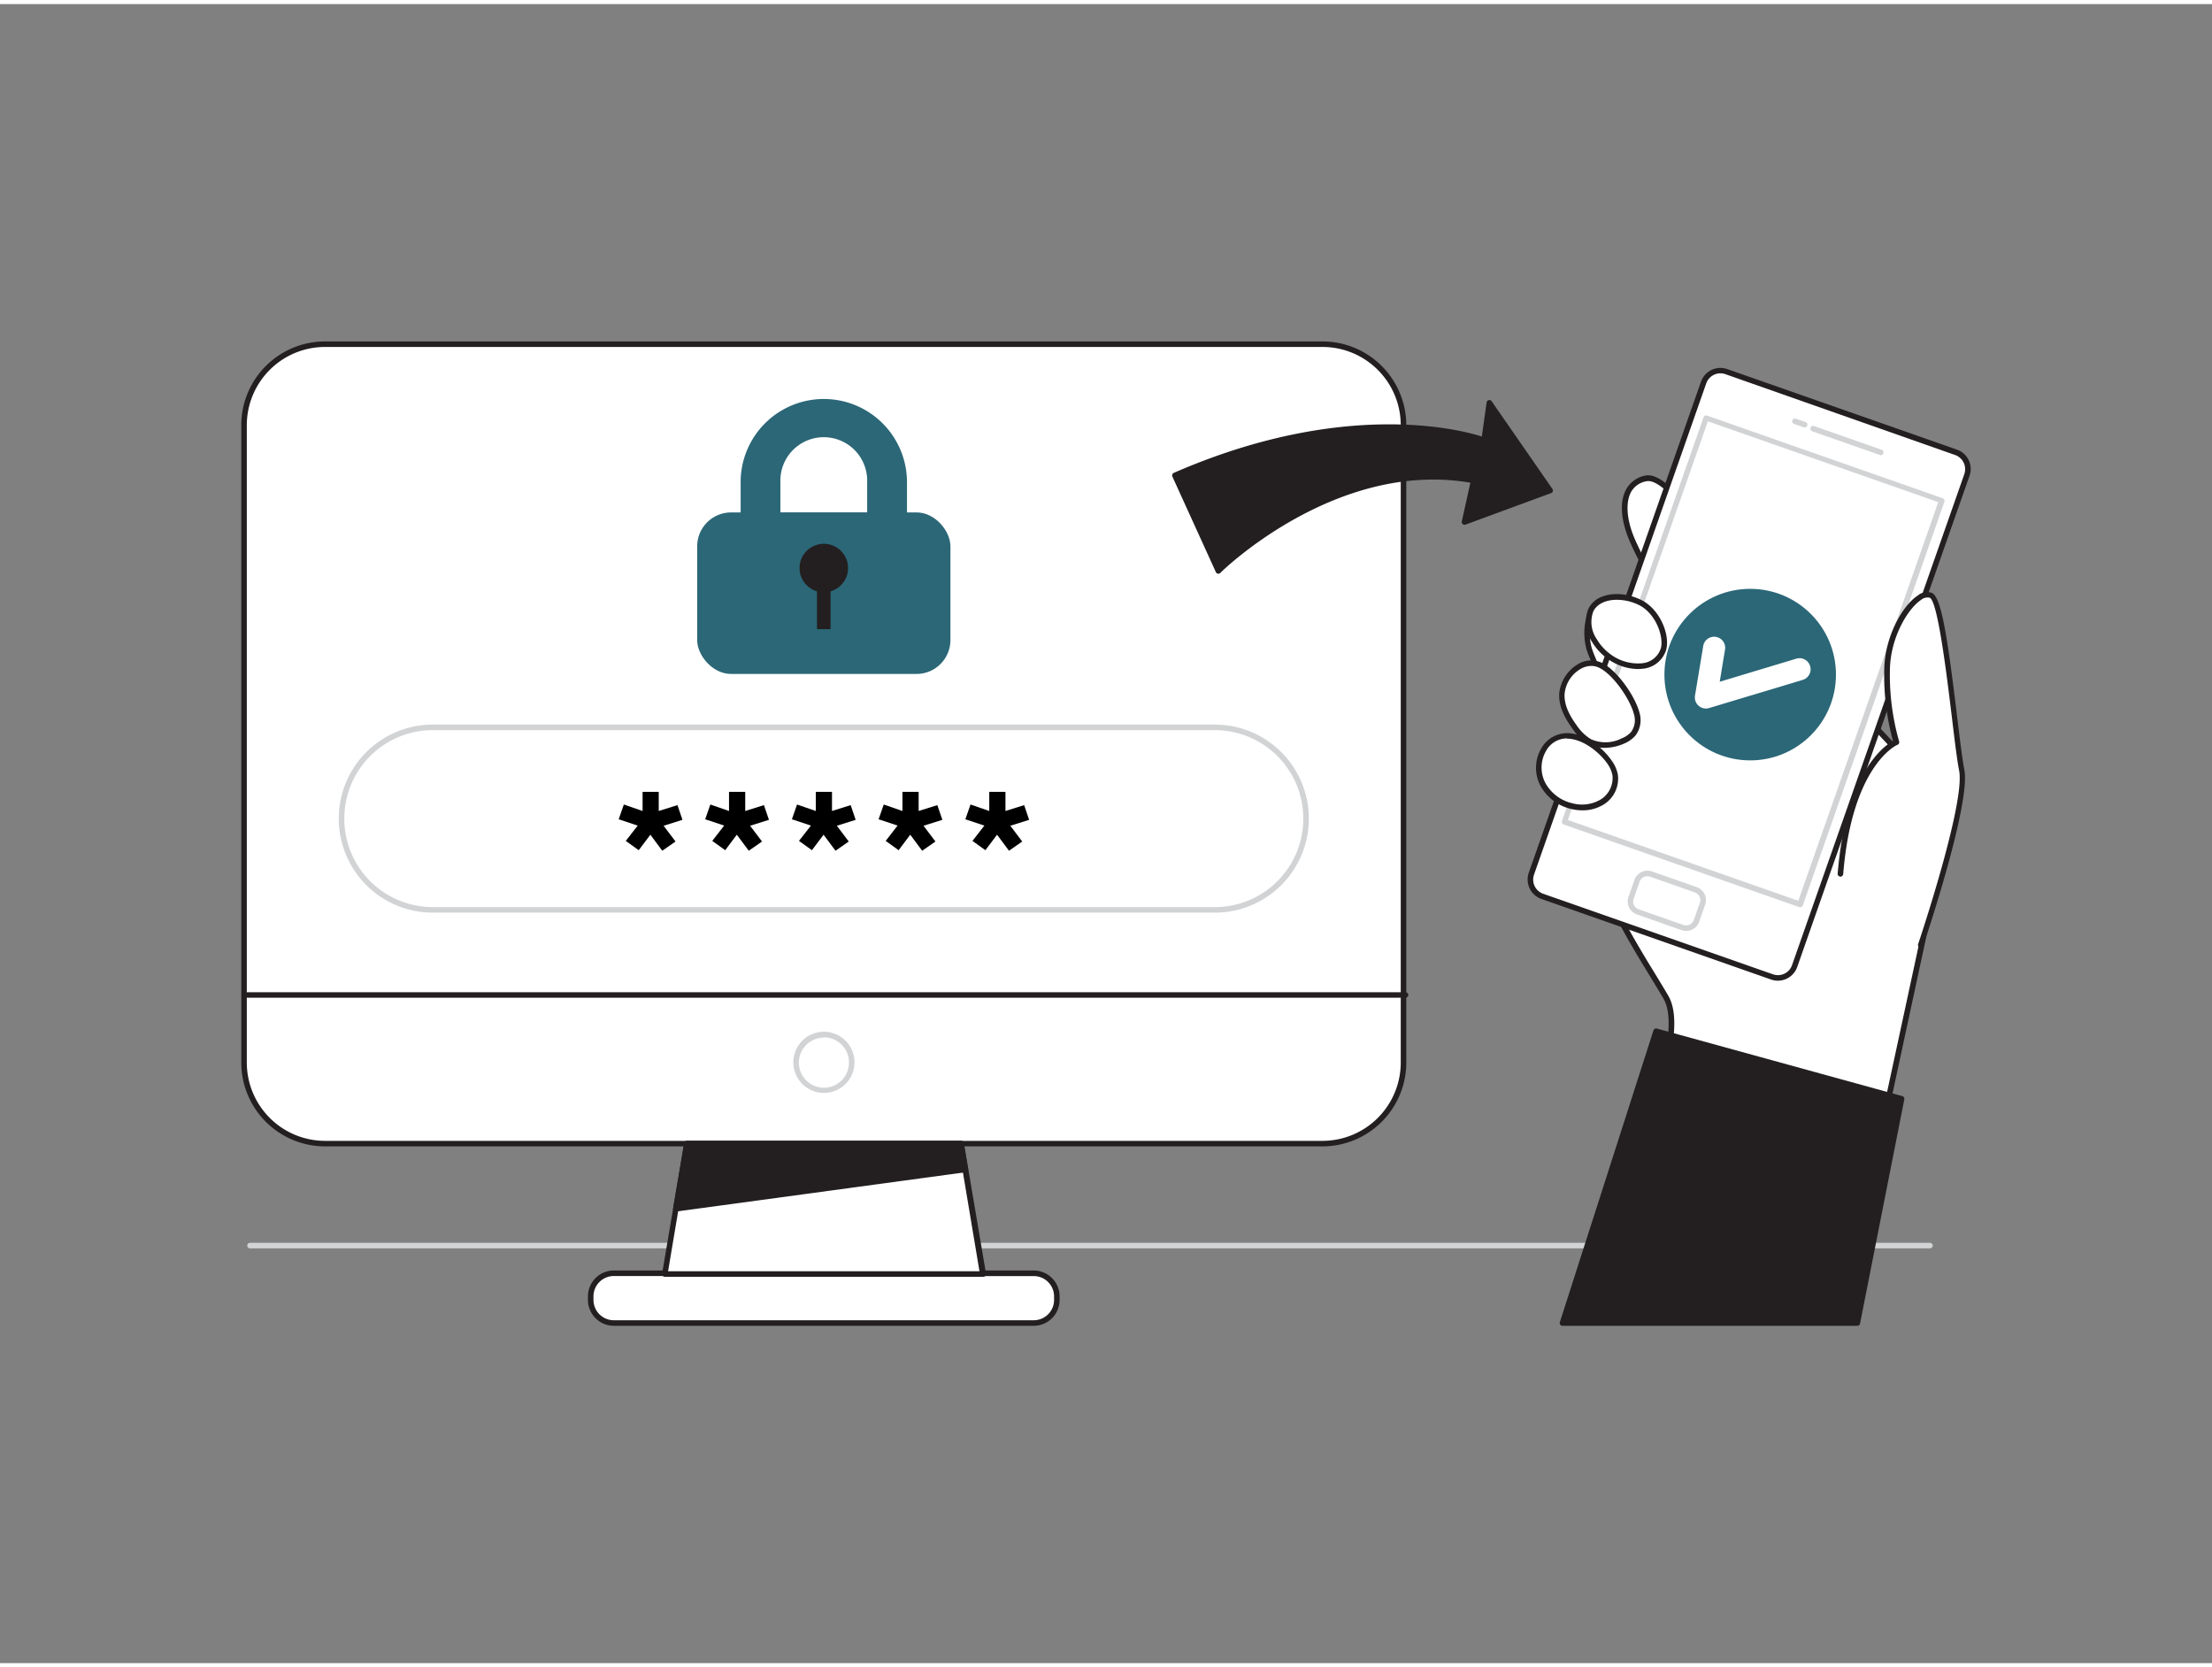<svg xmlns="http://www.w3.org/2000/svg" viewBox="0 0 400 300" width="406" height="306" class="illustration styles_illustrationTablet__1DWOa"><rect x="0" y="0" width="400" height="300" fill="#808080" stroke="none"/><g id="_139_authentication_flatline" data-name="#139_authentication_flatline"><path d="M349,225H45.21a.5.5,0,1,1,0-1H349a.5.5,0,0,1,0,1Z" fill="#d1d3d4"></path><rect x="44.13" y="61.52" width="209.67" height="144.54" rx="14.65" fill="#fff"></rect><path d="M239.15,206.56H58.78a15.17,15.17,0,0,1-15.15-15.15V76.16A15.16,15.16,0,0,1,58.78,61H239.15A15.16,15.16,0,0,1,254.3,76.16V191.41A15.17,15.17,0,0,1,239.15,206.56ZM58.78,62A14.16,14.16,0,0,0,44.63,76.16V191.41a14.17,14.17,0,0,0,14.15,14.15H239.15a14.17,14.17,0,0,0,14.15-14.15V76.16A14.16,14.16,0,0,0,239.15,62Z" fill="#231f20"></path><path d="M254.16,179.68H44.78a.5.5,0,0,1,0-1H254.16a.5.5,0,1,1,0,1Z" fill="#231f20"></path><path d="M149,196.89a5.53,5.53,0,1,1,5.52-5.52A5.53,5.53,0,0,1,149,196.89Zm0-10a4.53,4.53,0,1,0,4.52,4.53A4.53,4.53,0,0,0,149,186.84Z" fill="#d1d3d4"></path><rect x="106.82" y="229.49" width="84.29" height="8.99" rx="4.18" fill="#fff"></rect><path d="M186.93,239H111a4.68,4.68,0,0,1-4.68-4.67v-.64A4.69,4.69,0,0,1,111,229h75.93a4.69,4.69,0,0,1,4.68,4.68v.64A4.68,4.68,0,0,1,186.93,239ZM111,230a3.68,3.68,0,0,0-3.68,3.68v.64A3.68,3.68,0,0,0,111,238h75.93a3.68,3.68,0,0,0,3.68-3.67v-.64a3.68,3.68,0,0,0-3.68-3.68Z" fill="#231f20"></path><polygon points="177.71 229.64 120.22 229.64 124.17 206.06 173.76 206.06 177.71 229.64" fill="#fff"></polygon><path d="M177.71,230.14H120.22a.46.46,0,0,1-.38-.18.49.49,0,0,1-.11-.4l4-23.58a.5.5,0,0,1,.49-.42h49.59a.5.5,0,0,1,.49.42l4,23.58a.52.52,0,0,1-.11.4A.5.5,0,0,1,177.71,230.14Zm-56.9-1h56.31l-3.78-22.58H124.6Z" fill="#231f20"></path><polygon points="122.2 217.85 174.55 210.74 173.76 206.06 124.17 206.06 122.2 217.85" fill="#231f20"></polygon><path d="M122.2,218.35a.51.51,0,0,1-.36-.15.5.5,0,0,1-.13-.43l2-11.79a.5.5,0,0,1,.49-.42h49.59a.5.5,0,0,1,.49.42l.79,4.68a.52.52,0,0,1-.09.38.49.49,0,0,1-.34.19l-52.35,7.11Zm2.39-11.79-1.79,10.71,51.17-7-.63-3.76Z" fill="#231f20"></path><rect x="126.07" y="91.92" width="45.8" height="29.21" rx="6.13" fill="#2b6777"></rect><path d="M160.41,99.13H137.52a3.59,3.59,0,0,1-3.59-3.59V86.45a15,15,0,0,1,30.08,0v9.09A3.6,3.6,0,0,1,160.41,99.13Zm-19.29-7.19h15.69V86.45a7.85,7.85,0,1,0-15.69,0Z" fill="#2b6777"></path><circle cx="148.97" cy="101.98" r="4.39" fill="#231f20"></circle><rect x="147.74" y="102.82" width="2.45" height="10.21" fill="#231f20"></rect><path d="M219.68,164.29H78.26a17,17,0,0,1,0-34H219.68a17,17,0,0,1,0,34Zm-141.42-33a16,16,0,0,0,0,32H219.68a16,16,0,0,0,0-32Z" fill="#d1d3d4"></path><path d="M120,148.58l2.16,2.85-2.4,1.67-2.15-2.9-2.11,2.8-2.34-1.68,2.16-2.77-3.44-1.14.93-2.67,3.39,1.17v-3.46h2.92v3.46l3.39-1.06.9,2.66Z"></path><path d="M135.64,148.58l2.16,2.85-2.4,1.67-2.16-2.9-2.1,2.8-2.34-1.68,2.15-2.77-3.43-1.14.93-2.67,3.38,1.17v-3.46h2.93v3.46l3.38-1.06.91,2.66Z"></path><path d="M151.33,148.58l2.15,2.85-2.39,1.67-2.16-2.9-2.11,2.8-2.34-1.68,2.16-2.77-3.44-1.14.93-2.67,3.39,1.17v-3.46h2.93v3.46l3.38-1.06.9,2.66Z"></path><path d="M167,148.58l2.16,2.85-2.4,1.67-2.16-2.9-2.1,2.8-2.34-1.68,2.15-2.77-3.43-1.14.93-2.67,3.38,1.17v-3.46h2.93v3.46l3.38-1.06.91,2.66Z"></path><path d="M182.7,148.58l2.15,2.85-2.39,1.67-2.16-2.9-2.11,2.8-2.34-1.68,2.16-2.77-3.44-1.14.93-2.67,3.39,1.17v-3.46h2.93v3.46l3.38-1.06.9,2.66Z"></path><path d="M337,218.79l10.8-50.08,3.6-24.9S325.07,116,317.58,107s-15.83-22-19.89-21.19-5,5.35-2.56,11.09c1,2.36,2.55,5,3.21,7.42.54,2,.15,7.48-1.79,8.8-2.33,1.58-4.21-6.52-7.14-5.2-1.54.7-3.18,4.53-2,8.75a32.8,32.8,0,0,0,2.71,5.83c2.24,3.89,2.17,6.28,3.54,10.51s1.22-1.47-.38,2.42c-1.93,4.72-4.62,10.22-4.91,15.4-.46,8.28,9,22.06,12.92,28.75s-4.57,25.11-4.57,25.11Z" fill="#fff"></path><path d="M337,219.29a.41.41,0,0,1-.16,0l-40.36-14.15a.5.5,0,0,1-.29-.28.47.47,0,0,1,0-.4c.09-.18,8.3-18.26,4.6-24.65-.64-1.1-1.43-2.39-2.29-3.81-4.42-7.22-11.09-18.14-10.69-25.21.24-4.47,2.24-9.18,4-13.33.32-.76.64-1.51.94-2.24a5.22,5.22,0,0,1,.66-1.24c-.1-.24-.19-.52-.3-.84-.46-1.44-.76-2.65-1-3.81a22.42,22.42,0,0,0-2.45-6.6,34.78,34.78,0,0,1-2.76-6c-1.22-4.51.55-8.54,2.31-9.33s3.29,1.2,4.52,3a11.39,11.39,0,0,0,1.53,2c.54.5.81.38,1,.24,1.67-1.13,2.1-6.35,1.58-8.24a28.92,28.92,0,0,0-2-4.81c-.41-.85-.83-1.72-1.18-2.55-1.58-3.74-1.81-7-.63-9.23a5,5,0,0,1,3.55-2.56c3.34-.65,8.59,6.18,14.66,14.1,1.89,2.46,3.84,5,5.72,7.27,7.39,9,33.56,36.55,33.82,36.83a.51.51,0,0,1,.14.42l-3.61,24.9-10.8,50.11a.49.49,0,0,1-.25.33A.4.4,0,0,1,337,219.29Zm-39.67-14.94,39.3,13.78,10.68-49.52L350.9,144c-2.26-2.38-26.6-28.1-33.7-36.7-1.89-2.29-3.85-4.84-5.74-7.3-5.38-7-10.95-14.25-13.67-13.72a3.89,3.89,0,0,0-2.87,2c-1,1.92-.77,5,.67,8.37.34.8.74,1.63,1.16,2.5a29.9,29.9,0,0,1,2.07,5c.55,2,.22,7.84-2,9.34a1.68,1.68,0,0,1-2.25-.33,12.21,12.21,0,0,1-1.69-2.16c-1.26-1.85-2.23-3.14-3.28-2.66-1.24.56-2.86,4.09-1.75,8.16a31.63,31.63,0,0,0,2.66,5.71,23.58,23.58,0,0,1,2.55,6.86c.28,1.15.57,2.34,1,3.74.09.27.17.49.23.66l.08,0a1,1,0,0,1,.66,1,.62.62,0,0,1-.52.66A.6.6,0,0,1,294,135a4.87,4.87,0,0,0-.28.62c-.31.73-.63,1.48-.95,2.25-1.73,4.08-3.69,8.7-3.93,13-.37,6.77,6.2,17.52,10.55,24.64.87,1.43,1.66,2.72,2.3,3.83C305.32,185.56,298.71,201.28,297.36,204.35Z" fill="#231f20"></path><rect x="291.08" y="70.9" width="50.45" height="100.56" rx="3.22" transform="translate(574.69 340.21) rotate(-160.68)" fill="#fff"></rect><path d="M321.5,176.6a3.74,3.74,0,0,1-1.23-.21l-41.54-14.57h0a3.73,3.73,0,0,1-2.28-4.74L307.6,68.26A3.73,3.73,0,0,1,312.34,66l41.54,14.57a3.69,3.69,0,0,1,2.27,4.73L325,174.11a3.71,3.71,0,0,1-1.9,2.12A3.79,3.79,0,0,1,321.5,176.6Zm-42.44-15.72,41.54,14.56a2.7,2.7,0,0,0,3.46-1.66L355.21,85a2.72,2.72,0,0,0-1.66-3.46L312,66.92a2.72,2.72,0,0,0-3.46,1.67L277.4,157.42a2.72,2.72,0,0,0,1.66,3.46Z" fill="#231f20"></path><path d="M325.53,163.29a.51.51,0,0,1-.17,0l-42.61-14.94a.5.5,0,0,1-.3-.64l25.61-73a.48.48,0,0,1,.25-.29.58.58,0,0,1,.39,0l42.6,14.94a.51.51,0,0,1,.31.64L326,163a.51.51,0,0,1-.25.29A.59.59,0,0,1,325.53,163.29Zm-42-15.75,41.66,14.61L350.5,90.06,308.84,75.45Z" fill="#d1d3d4"></path><path d="M304.89,167.59a2.5,2.5,0,0,1-.81-.13L296,164.61a2.48,2.48,0,0,1-1.52-3.15l1.09-3.1a2.48,2.48,0,0,1,3.16-1.52l8.1,2.84a2.48,2.48,0,0,1,1.52,3.16l-1.09,3.1A2.46,2.46,0,0,1,304.89,167.59Zm-7-9.89a1.49,1.49,0,0,0-1.4,1l-1.08,3.1a1.47,1.47,0,0,0,.9,1.88h0l8.11,2.84a1.48,1.48,0,0,0,1.88-.9l1.09-3.1a1.49,1.49,0,0,0-.91-1.89l-8.1-2.84A1.67,1.67,0,0,0,297.88,157.7Z" fill="#d1d3d4"></path><path d="M340,81.5a.45.45,0,0,1-.16,0l-12.14-4.25a.5.5,0,0,1-.3-.64.5.5,0,0,1,.63-.31l12.14,4.26a.5.5,0,0,1-.17,1Z" fill="#d1d3d4"></path><path d="M326.25,76.5l-.17,0-1.62-.57a.5.5,0,1,1,.33-.94l1.63.57a.5.5,0,0,1-.17,1Z" fill="#d1d3d4"></path><circle cx="316.49" cy="121.25" r="15.51" fill="#2b6777"></circle><path d="M300.82,116.6a4.37,4.37,0,0,1-3.88,3.09,8.81,8.81,0,0,1-6.13-1.81,9.51,9.51,0,0,1-2.49-2.79,6,6,0,0,1-.63-5.53c1.28-2.57,5.37-3,8.82-1.36C299.74,109.76,301.45,114.18,300.82,116.6Z" fill="#fff"></path><path d="M296.12,120.24a9.6,9.6,0,0,1-5.61-2,10.23,10.23,0,0,1-2.63-2.93,6.41,6.41,0,0,1-.63-6c1.36-2.74,5.61-3.45,9.48-1.59,3.4,1.64,5.28,6.25,4.58,9h0a4.87,4.87,0,0,1-4.31,3.47A8.49,8.49,0,0,1,296.12,120.24Zm-3.75-12.52c-1.92,0-3.56.72-4.23,2.06a5.44,5.44,0,0,0,.61,5.06,9,9,0,0,0,2.36,2.64,8.29,8.29,0,0,0,5.77,1.72,3.91,3.91,0,0,0,3.46-2.73h0c.54-2.1-.91-6.31-4-7.82A9.17,9.17,0,0,0,292.37,107.72Z" fill="#231f20"></path><path d="M296,128.37a4.15,4.15,0,0,1-.64,3.56,4.88,4.88,0,0,1-1.84,1.29,7,7,0,0,1-6,.15,8.66,8.66,0,0,1-2.75-2.64c-1.3-1.78-2.43-3.86-2.29-6.07.19-3.18,3.78-6.69,7-5.07C292.16,120.92,295.33,125.54,296,128.37Z" fill="#fff"></path><path d="M290.15,134.49a6.15,6.15,0,0,1-2.88-.68,8.89,8.89,0,0,1-2.92-2.79c-1.75-2.39-2.51-4.42-2.39-6.39a7,7,0,0,1,3.35-5.25,4.53,4.53,0,0,1,4.4-.24c2.81,1.4,6.08,6.18,6.79,9.11h0a4.64,4.64,0,0,1-.74,4,5.46,5.46,0,0,1-2,1.44A8.83,8.83,0,0,1,290.15,134.49Zm-2.37-14.81a3.91,3.91,0,0,0-2,.57,5.86,5.86,0,0,0-2.85,4.44c-.11,1.73.59,3.55,2.19,5.74a8.33,8.33,0,0,0,2.58,2.5,6.44,6.44,0,0,0,5.59-.17,4.29,4.29,0,0,0,1.67-1.15,3.61,3.61,0,0,0,.53-3.12h0c-.64-2.68-3.72-7.19-6.25-8.45A3.29,3.29,0,0,0,287.78,119.68Z" fill="#231f20"></path><path d="M291.06,137.09a5.9,5.9,0,0,1,1,2.31,5,5,0,0,1-2.3,4.87,7.17,7.17,0,0,1-5.48.8,8,8,0,0,1-5.25-3.88,6.5,6.5,0,0,1,.15-6.42C282.41,129.78,288.53,133.43,291.06,137.09Z" fill="#fff"></path><path d="M286.13,145.79a8.72,8.72,0,0,1-1.95-.23,8.52,8.52,0,0,1-5.58-4.14,6.94,6.94,0,0,1,.17-6.92,5.33,5.33,0,0,1,4.49-2.66c3.08-.09,6.48,2.46,8.21,5h0a6.15,6.15,0,0,1,1.09,2.51,5.47,5.47,0,0,1-2.52,5.36A7.1,7.1,0,0,1,286.13,145.79Zm-2.77-13h-.08a4.3,4.3,0,0,0-3.67,2.2,6,6,0,0,0-.13,5.91,7.49,7.49,0,0,0,4.92,3.63,6.6,6.6,0,0,0,5.1-.73,4.56,4.56,0,0,0,2.08-4.36,5.39,5.39,0,0,0-.93-2.11h0C289.08,135.11,286.08,132.83,283.36,132.83Z" fill="#231f20"></path><path d="M347.33,170.12s8.63-25.55,7.43-31.63-3.12-30.59-5.59-31.62-7.73,5.73-7.9,13.33A43.78,43.78,0,0,0,343,133.46s-8.46,3.37-10.13,23.8" fill="#fff"></path><path d="M347.33,170.62l-.16,0a.51.51,0,0,1-.31-.64c.09-.25,8.57-25.49,7.41-31.38-.37-1.89-.81-5.48-1.31-9.65-.89-7.33-2.54-21-4-21.6a1.81,1.81,0,0,0-1.57.39c-2.28,1.48-5.5,6.64-5.63,12.49a43.69,43.69,0,0,0,1.66,13.09.51.51,0,0,1-.29.62c-.08,0-8.21,3.58-9.82,23.38a.5.5,0,0,1-1-.08c1.48-18.16,8.25-23,10-24a45.35,45.35,0,0,1-1.58-13c.13-5.86,3.26-11.48,6.09-13.31a2.59,2.59,0,0,1,2.5-.47c1.69.7,2.79,7.48,4.59,22.4.5,4.15.94,7.73,1.3,9.58,1.21,6.15-7.09,30.84-7.44,31.89A.5.5,0,0,1,347.33,170.62Z" fill="#231f20"></path><path d="M308.51,127.38a2,2,0,0,1-2-2.33l1.47-8.86a2,2,0,1,1,3.94.65l-.94,5.7,13.84-4.17A2,2,0,0,1,326,122.2l-16.92,5.09A2,2,0,0,1,308.51,127.38Z" fill="#fff"></path><polygon points="335.82 238.48 343.85 197.95 299.46 185.73 282.55 238.48 335.82 238.48" fill="#231f20"></polygon><path d="M335.82,239H282.54a.51.51,0,0,1-.4-.2.52.52,0,0,1-.07-.45L299,185.58a.51.51,0,0,1,.61-.33L344,197.47a.5.5,0,0,1,.36.58l-8,40.53A.51.51,0,0,1,335.82,239Zm-52.59-1h52.18l7.86-39.68-43.48-12Z" fill="#231f20"></path><path d="M220.33,102.47s21-21,46.11-16.3l-1.67,7.49L280.28,88l-11-15.87-.95,6.76s-21.89-8.49-55.91,6.36Z" fill="#231f20"></path><path d="M220.33,103h-.09a.48.48,0,0,1-.37-.28L212,85.43a.46.46,0,0,1,0-.38.45.45,0,0,1,.26-.28c30.77-13.43,52-7.77,55.7-6.57l.87-6.17a.5.5,0,0,1,.9-.22l11,15.87a.49.49,0,0,1,.06.44.46.46,0,0,1-.3.31L265,94.13a.5.5,0,0,1-.5-.1.49.49,0,0,1-.16-.48l1.55-7c-24.29-4.19-45,16.05-45.16,16.26A.52.52,0,0,1,220.33,103Zm-7.25-17.49,7.41,16.16c3.4-3.14,23.17-20.21,46-16a.53.53,0,0,1,.33.22.51.51,0,0,1,.07.38l-1.47,6.6,14-5.16-9.9-14.29-.78,5.5a.48.48,0,0,1-.24.36.5.5,0,0,1-.43,0C267.93,79.25,246.23,71.17,213.08,85.48Z" fill="#231f20"></path></g></svg>